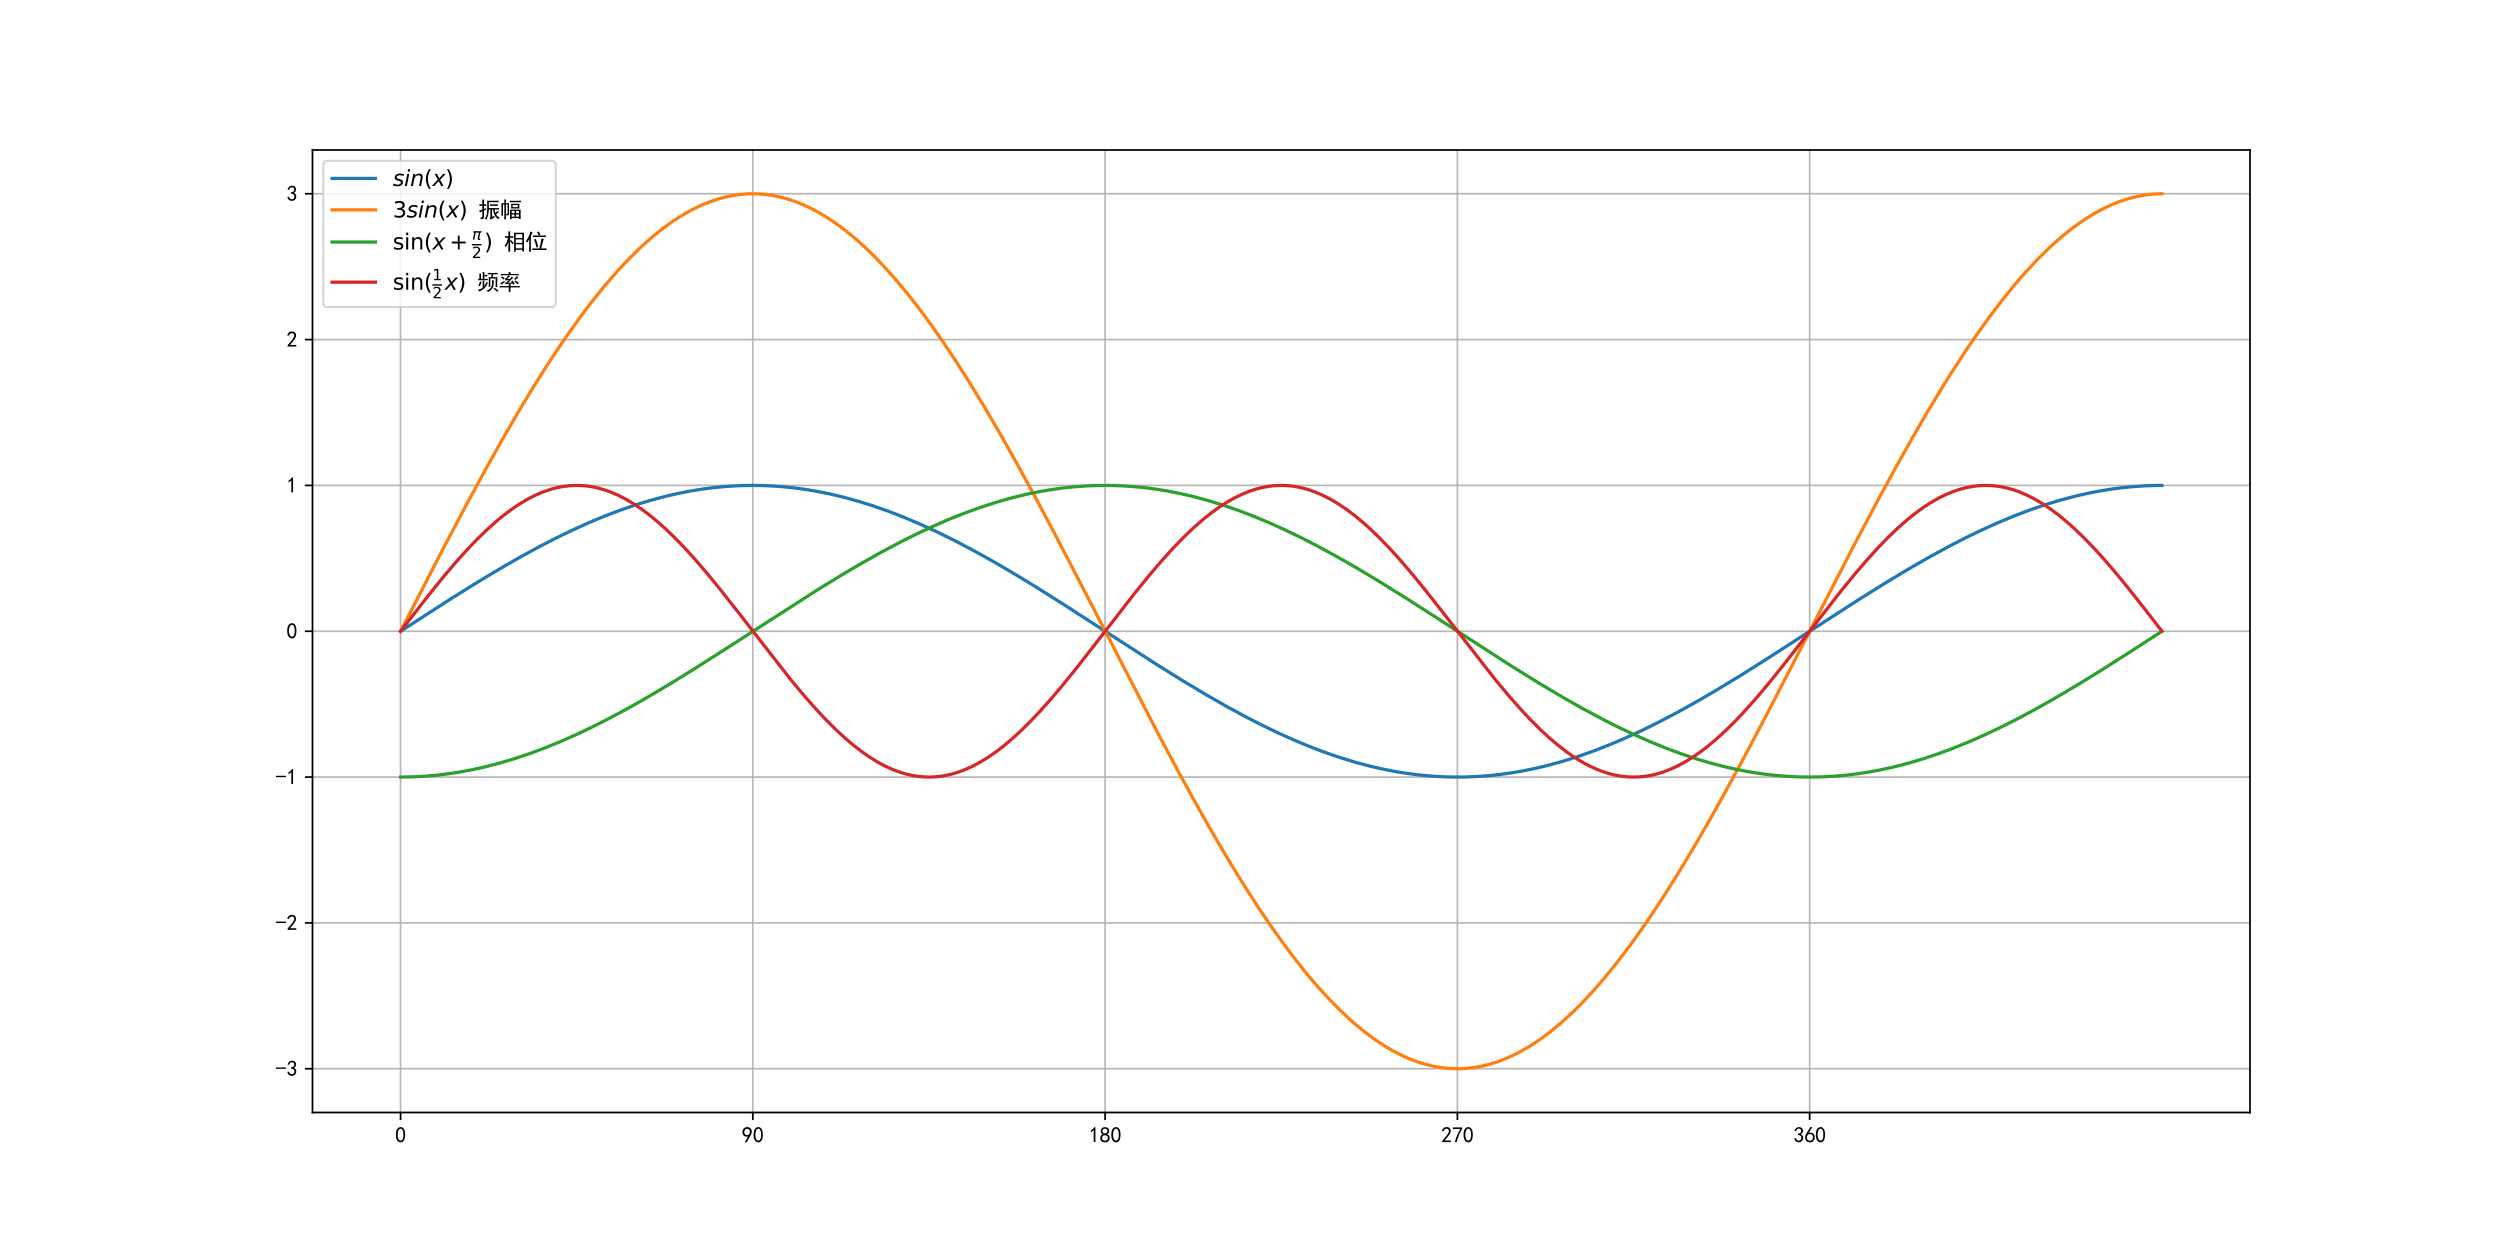 <?xml version="1.0" encoding="utf-8" standalone="no"?>
<!DOCTYPE svg PUBLIC "-//W3C//DTD SVG 1.1//EN"
  "http://www.w3.org/Graphics/SVG/1.1/DTD/svg11.dtd">
<svg xmlns:xlink="http://www.w3.org/1999/xlink" width="1152pt" height="576pt" viewBox="0 0 1152 576" xmlns="http://www.w3.org/2000/svg" version="1.1">
 <defs>
  <style type="text/css">*{stroke-linejoin: round; stroke-linecap: butt}</style>
 </defs>
 <g id="figure_1">
  <g id="patch_1">
   <path d="M 0 576 
L 1152 576 
L 1152 0 
L 0 0 
z
" style="fill: #ffffff"/>
  </g>
  <g id="axes_1">
   <g id="patch_2">
    <path d="M 144 512.64 
L 1036.8 512.64 
L 1036.8 69.12 
L 144 69.12 
z
" style="fill: #ffffff"/>
   </g>
   <g id="matplotlib.axis_1">
    <g id="xtick_1">
     <g id="line2d_1">
      <path d="M 184.582 512.64 
L 184.582 69.12 
" clip-path="url(#p124299c8b1)" style="fill: none; stroke: #b0b0b0; stroke-opacity: 0.9; stroke-width: 0.8; stroke-linecap: square"/>
     </g>
     <g id="line2d_2">
      <defs>
       <path id="m61929ad791" d="M 0 0 
L 0 3.5 
" style="stroke: #000000; stroke-width: 0.8"/>
      </defs>
      <g>
       <use xlink:href="#m61929ad791" x="184.582" y="512.64" style="stroke: #000000; stroke-width: 0.8"/>
      </g>
     </g>
     <g id="text_1">
      <!-- 0 -->
      <g transform="translate(182.082 526.515)scale(0.1 -0.1)">
       <defs>
        <path id="SimHei-30" d="M 225 2537 
Q 250 3200 412 3587 
Q 575 3975 875 4225 
Q 1175 4475 1612 4475 
Q 2050 4475 2375 4112 
Q 2700 3750 2800 3200 
Q 2900 2650 2862 1937 
Q 2825 1225 2612 775 
Q 2400 325 1975 150 
Q 1550 -25 1125 187 
Q 700 400 525 750 
Q 350 1100 275 1487 
Q 200 1875 225 2537 
z
M 750 2687 
Q 675 2000 800 1462 
Q 925 925 1212 700 
Q 1500 475 1800 612 
Q 2100 750 2237 1162 
Q 2375 1575 2375 2062 
Q 2375 2550 2337 2950 
Q 2300 3350 2112 3675 
Q 1925 4000 1612 4012 
Q 1300 4025 1062 3700 
Q 825 3375 750 2687 
z
" transform="scale(0.016)"/>
       </defs>
       <use xlink:href="#SimHei-30"/>
      </g>
     </g>
    </g>
    <g id="xtick_2">
     <g id="line2d_3">
      <path d="M 346.909 512.64 
L 346.909 69.12 
" clip-path="url(#p124299c8b1)" style="fill: none; stroke: #b0b0b0; stroke-opacity: 0.9; stroke-width: 0.8; stroke-linecap: square"/>
     </g>
     <g id="line2d_4">
      <g>
       <use xlink:href="#m61929ad791" x="346.909" y="512.64" style="stroke: #000000; stroke-width: 0.8"/>
      </g>
     </g>
     <g id="text_2">
      <!-- 90 -->
      <g transform="translate(341.909 526.515)scale(0.1 -0.1)">
       <defs>
        <path id="SimHei-39" d="M 800 75 
Q 1350 1000 1700 1750 
Q 1075 1650 662 1912 
Q 250 2175 162 2625 
Q 75 3075 175 3437 
Q 275 3800 487 4037 
Q 700 4275 1000 4375 
Q 1300 4475 1537 4475 
Q 1775 4475 2025 4375 
Q 2275 4275 2475 4075 
Q 2675 3875 2750 3662 
Q 2825 3450 2825 3112 
Q 2825 2775 2575 2250 
Q 2325 1725 1350 75 
L 800 75 
z
M 662 2875 
Q 700 2550 937 2337 
Q 1175 2125 1450 2150 
Q 1725 2175 1887 2300 
Q 2050 2425 2200 2725 
Q 2300 3100 2250 3362 
Q 2200 3625 1987 3800 
Q 1775 3975 1525 3975 
Q 1375 4000 1137 3900 
Q 900 3800 762 3500 
Q 625 3200 662 2875 
z
" transform="scale(0.016)"/>
       </defs>
       <use xlink:href="#SimHei-39"/>
       <use xlink:href="#SimHei-30" x="50"/>
      </g>
     </g>
    </g>
    <g id="xtick_3">
     <g id="line2d_5">
      <path d="M 509.236 512.64 
L 509.236 69.12 
" clip-path="url(#p124299c8b1)" style="fill: none; stroke: #b0b0b0; stroke-opacity: 0.9; stroke-width: 0.8; stroke-linecap: square"/>
     </g>
     <g id="line2d_6">
      <g>
       <use xlink:href="#m61929ad791" x="509.236" y="512.64" style="stroke: #000000; stroke-width: 0.8"/>
      </g>
     </g>
     <g id="text_3">
      <!-- 180 -->
      <g transform="translate(501.736 526.515)scale(0.1 -0.1)">
       <defs>
        <path id="SimHei-31" d="M 1400 3600 
Q 1075 3275 575 2975 
L 575 3450 
Q 1200 3875 1600 4450 
L 1900 4450 
L 1900 150 
L 1400 150 
L 1400 3600 
z
" transform="scale(0.016)"/>
        <path id="SimHei-38" d="M 175 1375 
Q 175 1675 325 1962 
Q 475 2250 825 2425 
Q 525 2600 425 2812 
Q 325 3025 312 3300 
Q 300 3575 387 3775 
Q 475 3975 650 4150 
Q 825 4325 1037 4387 
Q 1250 4450 1500 4450 
Q 1750 4450 1950 4400 
Q 2150 4350 2375 4187 
Q 2600 4025 2700 3725 
Q 2800 3425 2687 3025 
Q 2575 2625 2100 2400 
Q 2525 2275 2700 2012 
Q 2875 1750 2875 1375 
Q 2875 1000 2762 775 
Q 2650 550 2512 400 
Q 2375 250 2137 162 
Q 1900 75 1537 75 
Q 1175 75 912 162 
Q 650 250 475 425 
Q 300 600 237 837 
Q 175 1075 175 1375 
z
M 687 1400 
Q 675 1100 787 875 
Q 900 650 1200 587 
Q 1500 525 1825 600 
Q 2150 675 2275 950 
Q 2400 1225 2362 1500 
Q 2325 1775 2050 1962 
Q 1775 2150 1450 2125 
Q 1125 2100 912 1900 
Q 700 1700 687 1400 
z
M 775 3350 
Q 775 3100 950 2875 
Q 1125 2650 1500 2650 
Q 1875 2650 2062 2875 
Q 2250 3100 2237 3412 
Q 2225 3725 2012 3875 
Q 1800 4025 1437 4000 
Q 1075 3975 925 3787 
Q 775 3600 775 3350 
z
" transform="scale(0.016)"/>
       </defs>
       <use xlink:href="#SimHei-31"/>
       <use xlink:href="#SimHei-38" x="50"/>
       <use xlink:href="#SimHei-30" x="100"/>
      </g>
     </g>
    </g>
    <g id="xtick_4">
     <g id="line2d_7">
      <path d="M 671.564 512.64 
L 671.564 69.12 
" clip-path="url(#p124299c8b1)" style="fill: none; stroke: #b0b0b0; stroke-opacity: 0.9; stroke-width: 0.8; stroke-linecap: square"/>
     </g>
     <g id="line2d_8">
      <g>
       <use xlink:href="#m61929ad791" x="671.564" y="512.64" style="stroke: #000000; stroke-width: 0.8"/>
      </g>
     </g>
     <g id="text_4">
      <!-- 270 -->
      <g transform="translate(664.064 526.515)scale(0.1 -0.1)">
       <defs>
        <path id="SimHei-32" d="M 300 250 
Q 325 625 650 925 
Q 975 1225 1475 1862 
Q 1975 2500 2125 2850 
Q 2275 3200 2237 3450 
Q 2200 3700 2000 3862 
Q 1800 4025 1537 4000 
Q 1275 3975 1037 3800 
Q 800 3625 675 3275 
L 200 3350 
Q 400 3925 712 4187 
Q 1025 4450 1450 4475 
Q 1700 4500 1900 4462 
Q 2100 4425 2312 4287 
Q 2525 4150 2662 3875 
Q 2800 3600 2762 3212 
Q 2725 2825 2375 2287 
Q 2025 1750 1025 600 
L 2825 600 
L 2825 150 
L 300 150 
L 300 250 
z
" transform="scale(0.016)"/>
        <path id="SimHei-37" d="M 850 150 
Q 1300 2050 2425 3925 
L 275 3925 
L 275 4375 
L 2950 4375 
L 2950 3950 
Q 1775 2050 1400 150 
L 850 150 
z
" transform="scale(0.016)"/>
       </defs>
       <use xlink:href="#SimHei-32"/>
       <use xlink:href="#SimHei-37" x="50"/>
       <use xlink:href="#SimHei-30" x="100"/>
      </g>
     </g>
    </g>
    <g id="xtick_5">
     <g id="line2d_9">
      <path d="M 833.891 512.64 
L 833.891 69.12 
" clip-path="url(#p124299c8b1)" style="fill: none; stroke: #b0b0b0; stroke-opacity: 0.9; stroke-width: 0.8; stroke-linecap: square"/>
     </g>
     <g id="line2d_10">
      <g>
       <use xlink:href="#m61929ad791" x="833.891" y="512.64" style="stroke: #000000; stroke-width: 0.8"/>
      </g>
     </g>
     <g id="text_5">
      <!-- 360 -->
      <g transform="translate(826.391 526.515)scale(0.1 -0.1)">
       <defs>
        <path id="SimHei-33" d="M 250 1225 
L 700 1300 
Q 800 975 1025 762 
Q 1250 550 1587 562 
Q 1925 575 2125 837 
Q 2325 1100 2300 1437 
Q 2275 1775 2037 1962 
Q 1800 2150 1275 2225 
L 1275 2550 
Q 1800 2600 2037 2825 
Q 2275 3050 2250 3412 
Q 2225 3775 1925 3937 
Q 1625 4100 1287 3975 
Q 950 3850 750 3275 
L 300 3350 
Q 450 3800 712 4100 
Q 975 4400 1425 4450 
Q 1875 4500 2212 4337 
Q 2550 4175 2687 3837 
Q 2825 3500 2725 3100 
Q 2625 2700 2150 2400 
Q 2500 2250 2687 1950 
Q 2875 1650 2812 1162 
Q 2750 675 2375 375 
Q 2000 75 1525 87 
Q 1050 100 700 387 
Q 350 675 250 1225 
z
" transform="scale(0.016)"/>
        <path id="SimHei-36" d="M 250 1612 
Q 275 1975 387 2225 
Q 500 2475 725 2850 
L 1750 4450 
L 2325 4450 
L 1275 2800 
Q 1950 2975 2350 2750 
Q 2750 2525 2887 2237 
Q 3025 1950 3037 1612 
Q 3050 1275 2937 950 
Q 2825 625 2537 362 
Q 2250 100 1737 75 
Q 1225 50 862 262 
Q 500 475 362 862 
Q 225 1250 250 1612 
z
M 1025 787 
Q 1250 550 1625 525 
Q 2000 500 2250 775 
Q 2500 1050 2500 1575 
Q 2500 2100 2187 2300 
Q 1875 2500 1487 2450 
Q 1100 2400 925 2075 
Q 750 1750 775 1387 
Q 800 1025 1025 787 
z
" transform="scale(0.016)"/>
       </defs>
       <use xlink:href="#SimHei-33"/>
       <use xlink:href="#SimHei-36" x="50"/>
       <use xlink:href="#SimHei-30" x="100"/>
      </g>
     </g>
    </g>
   </g>
   <g id="matplotlib.axis_2">
    <g id="ytick_1">
     <g id="line2d_11">
      <path d="M 144 492.48 
L 1036.8 492.48 
" clip-path="url(#p124299c8b1)" style="fill: none; stroke: #b0b0b0; stroke-opacity: 0.9; stroke-width: 0.8; stroke-linecap: square"/>
     </g>
     <g id="line2d_12">
      <defs>
       <path id="m7945b37c8e" d="M 0 0 
L -3.5 0 
" style="stroke: #000000; stroke-width: 0.8"/>
      </defs>
      <g>
       <use xlink:href="#m7945b37c8e" x="144" y="492.48" style="stroke: #000000; stroke-width: 0.8"/>
      </g>
     </g>
     <g id="text_6">
      <!-- -3 -->
      <g transform="translate(127 495.918)scale(0.1 -0.1)">
       <defs>
        <path id="SimHei-2d" d="M 2975 2125 
L 125 2125 
L 125 2525 
L 2975 2525 
L 2975 2125 
z
" transform="scale(0.016)"/>
       </defs>
       <use xlink:href="#SimHei-2d"/>
       <use xlink:href="#SimHei-33" x="50"/>
      </g>
     </g>
    </g>
    <g id="ytick_2">
     <g id="line2d_13">
      <path d="M 144 425.28 
L 1036.8 425.28 
" clip-path="url(#p124299c8b1)" style="fill: none; stroke: #b0b0b0; stroke-opacity: 0.9; stroke-width: 0.8; stroke-linecap: square"/>
     </g>
     <g id="line2d_14">
      <g>
       <use xlink:href="#m7945b37c8e" x="144" y="425.28" style="stroke: #000000; stroke-width: 0.8"/>
      </g>
     </g>
     <g id="text_7">
      <!-- -2 -->
      <g transform="translate(127 428.717)scale(0.1 -0.1)">
       <use xlink:href="#SimHei-2d"/>
       <use xlink:href="#SimHei-32" x="50"/>
      </g>
     </g>
    </g>
    <g id="ytick_3">
     <g id="line2d_15">
      <path d="M 144 358.08 
L 1036.8 358.08 
" clip-path="url(#p124299c8b1)" style="fill: none; stroke: #b0b0b0; stroke-opacity: 0.9; stroke-width: 0.8; stroke-linecap: square"/>
     </g>
     <g id="line2d_16">
      <g>
       <use xlink:href="#m7945b37c8e" x="144" y="358.08" style="stroke: #000000; stroke-width: 0.8"/>
      </g>
     </g>
     <g id="text_8">
      <!-- -1 -->
      <g transform="translate(127 361.517)scale(0.1 -0.1)">
       <use xlink:href="#SimHei-2d"/>
       <use xlink:href="#SimHei-31" x="50"/>
      </g>
     </g>
    </g>
    <g id="ytick_4">
     <g id="line2d_17">
      <path d="M 144 290.88 
L 1036.8 290.88 
" clip-path="url(#p124299c8b1)" style="fill: none; stroke: #b0b0b0; stroke-opacity: 0.9; stroke-width: 0.8; stroke-linecap: square"/>
     </g>
     <g id="line2d_18">
      <g>
       <use xlink:href="#m7945b37c8e" x="144" y="290.88" style="stroke: #000000; stroke-width: 0.8"/>
      </g>
     </g>
     <g id="text_9">
      <!-- 0 -->
      <g transform="translate(132 294.317)scale(0.1 -0.1)">
       <use xlink:href="#SimHei-30"/>
      </g>
     </g>
    </g>
    <g id="ytick_5">
     <g id="line2d_19">
      <path d="M 144 223.68 
L 1036.8 223.68 
" clip-path="url(#p124299c8b1)" style="fill: none; stroke: #b0b0b0; stroke-opacity: 0.9; stroke-width: 0.8; stroke-linecap: square"/>
     </g>
     <g id="line2d_20">
      <g>
       <use xlink:href="#m7945b37c8e" x="144" y="223.68" style="stroke: #000000; stroke-width: 0.8"/>
      </g>
     </g>
     <g id="text_10">
      <!-- 1 -->
      <g transform="translate(132 227.118)scale(0.1 -0.1)">
       <use xlink:href="#SimHei-31"/>
      </g>
     </g>
    </g>
    <g id="ytick_6">
     <g id="line2d_21">
      <path d="M 144 156.48 
L 1036.8 156.48 
" clip-path="url(#p124299c8b1)" style="fill: none; stroke: #b0b0b0; stroke-opacity: 0.9; stroke-width: 0.8; stroke-linecap: square"/>
     </g>
     <g id="line2d_22">
      <g>
       <use xlink:href="#m7945b37c8e" x="144" y="156.48" style="stroke: #000000; stroke-width: 0.8"/>
      </g>
     </g>
     <g id="text_11">
      <!-- 2 -->
      <g transform="translate(132 159.917)scale(0.1 -0.1)">
       <use xlink:href="#SimHei-32"/>
      </g>
     </g>
    </g>
    <g id="ytick_7">
     <g id="line2d_23">
      <path d="M 144 89.28 
L 1036.8 89.28 
" clip-path="url(#p124299c8b1)" style="fill: none; stroke: #b0b0b0; stroke-opacity: 0.9; stroke-width: 0.8; stroke-linecap: square"/>
     </g>
     <g id="line2d_24">
      <g>
       <use xlink:href="#m7945b37c8e" x="144" y="89.28" style="stroke: #000000; stroke-width: 0.8"/>
      </g>
     </g>
     <g id="text_12">
      <!-- 3 -->
      <g transform="translate(132 92.718)scale(0.1 -0.1)">
       <use xlink:href="#SimHei-33"/>
      </g>
     </g>
    </g>
   </g>
   <g id="line2d_25">
    <path d="M 184.582 290.88 
L 208.029 275.763 
L 220.655 267.896 
L 231.476 261.421 
L 240.495 256.269 
L 249.513 251.381 
L 256.727 247.685 
L 263.942 244.199 
L 271.156 240.941 
L 278.371 237.926 
L 285.585 235.169 
L 292.8 232.683 
L 300.015 230.481 
L 307.229 228.573 
L 312.64 227.341 
L 318.051 226.283 
L 323.462 225.402 
L 328.873 224.701 
L 334.284 224.181 
L 339.695 223.844 
L 345.105 223.69 
L 350.516 223.721 
L 355.927 223.936 
L 361.338 224.334 
L 366.749 224.915 
L 372.16 225.676 
L 377.571 226.616 
L 382.982 227.733 
L 388.393 229.022 
L 395.607 231.004 
L 402.822 233.278 
L 410.036 235.833 
L 417.251 238.656 
L 424.465 241.733 
L 431.68 245.05 
L 438.895 248.59 
L 447.913 253.302 
L 456.931 258.301 
L 465.949 263.547 
L 476.771 270.114 
L 489.396 278.058 
L 507.433 289.707 
L 532.684 305.997 
L 545.309 313.864 
L 556.131 320.339 
L 565.149 325.491 
L 574.167 330.379 
L 581.382 334.075 
L 588.596 337.561 
L 595.811 340.819 
L 603.025 343.834 
L 610.24 346.591 
L 617.455 349.077 
L 624.669 351.279 
L 631.884 353.187 
L 637.295 354.419 
L 642.705 355.477 
L 648.116 356.358 
L 653.527 357.059 
L 658.938 357.579 
L 664.349 357.916 
L 669.76 358.07 
L 675.171 358.039 
L 680.582 357.824 
L 685.993 357.426 
L 691.404 356.845 
L 696.815 356.084 
L 702.225 355.144 
L 707.636 354.027 
L 713.047 352.738 
L 720.262 350.756 
L 727.476 348.482 
L 734.691 345.927 
L 741.905 343.104 
L 749.12 340.027 
L 756.335 336.71 
L 763.549 333.17 
L 772.567 328.458 
L 781.585 323.459 
L 790.604 318.213 
L 801.425 311.646 
L 814.051 303.702 
L 832.087 292.053 
L 857.338 275.763 
L 869.964 267.896 
L 880.785 261.421 
L 889.804 256.269 
L 898.822 251.381 
L 906.036 247.685 
L 913.251 244.199 
L 920.465 240.941 
L 927.68 237.926 
L 934.895 235.169 
L 942.109 232.683 
L 949.324 230.481 
L 956.538 228.573 
L 961.949 227.341 
L 967.36 226.283 
L 972.771 225.402 
L 978.182 224.701 
L 983.593 224.181 
L 989.004 223.844 
L 994.415 223.69 
L 996.218 223.68 
L 996.218 223.68 
" clip-path="url(#p124299c8b1)" style="fill: none; stroke: #1f77b4; stroke-width: 1.5; stroke-linecap: square"/>
   </g>
   <g id="line2d_26">
    <path d="M 184.582 290.88 
L 204.422 252.413 
L 215.244 231.938 
L 224.262 215.359 
L 231.476 202.504 
L 238.691 190.08 
L 245.905 178.147 
L 251.316 169.554 
L 256.727 161.294 
L 262.138 153.389 
L 267.549 145.861 
L 272.96 138.731 
L 278.371 132.017 
L 283.782 125.739 
L 289.193 119.914 
L 294.604 114.557 
L 298.211 111.253 
L 301.818 108.168 
L 305.425 105.306 
L 309.033 102.67 
L 312.64 100.263 
L 316.247 98.089 
L 319.855 96.149 
L 323.462 94.447 
L 327.069 92.984 
L 330.676 91.762 
L 334.284 90.783 
L 337.891 90.047 
L 341.498 89.556 
L 345.105 89.311 
L 348.713 89.311 
L 352.32 89.556 
L 355.927 90.047 
L 359.535 90.783 
L 363.142 91.762 
L 366.749 92.984 
L 370.356 94.447 
L 373.964 96.149 
L 377.571 98.089 
L 381.178 100.263 
L 384.785 102.67 
L 388.393 105.306 
L 392 108.168 
L 395.607 111.253 
L 399.215 114.557 
L 402.822 118.075 
L 408.233 123.746 
L 413.644 129.875 
L 419.055 136.445 
L 424.465 143.439 
L 429.876 150.837 
L 435.287 158.619 
L 440.698 166.763 
L 446.109 175.247 
L 453.324 187.048 
L 460.538 199.356 
L 467.753 212.109 
L 476.771 228.582 
L 485.789 245.53 
L 498.415 269.807 
L 534.487 339.651 
L 543.505 356.515 
L 552.524 372.878 
L 559.738 385.525 
L 566.953 397.712 
L 574.167 409.378 
L 579.578 417.751 
L 584.989 425.777 
L 590.4 433.433 
L 595.811 440.698 
L 601.222 447.553 
L 606.633 453.978 
L 612.044 459.956 
L 617.455 465.471 
L 621.062 468.882 
L 624.669 472.077 
L 628.276 475.051 
L 631.884 477.8 
L 635.491 480.322 
L 639.098 482.613 
L 642.705 484.67 
L 646.313 486.492 
L 649.92 488.075 
L 653.527 489.417 
L 657.135 490.518 
L 660.742 491.376 
L 664.349 491.989 
L 667.956 492.357 
L 671.564 492.48 
L 675.171 492.357 
L 678.778 491.989 
L 682.385 491.376 
L 685.993 490.518 
L 689.6 489.417 
L 693.207 488.075 
L 696.815 486.492 
L 700.422 484.67 
L 704.029 482.613 
L 707.636 480.322 
L 711.244 477.8 
L 714.851 475.051 
L 718.458 472.077 
L 722.065 468.882 
L 725.673 465.471 
L 729.28 461.846 
L 734.691 456.021 
L 740.102 449.743 
L 745.513 443.029 
L 750.924 435.899 
L 756.335 428.371 
L 761.745 420.466 
L 767.156 412.206 
L 772.567 403.613 
L 779.782 391.68 
L 786.996 379.256 
L 794.211 366.401 
L 803.229 349.822 
L 814.051 329.347 
L 828.48 301.431 
L 853.731 252.413 
L 864.553 231.938 
L 873.571 215.359 
L 880.785 202.504 
L 888 190.08 
L 895.215 178.147 
L 900.625 169.554 
L 906.036 161.294 
L 911.447 153.389 
L 916.858 145.861 
L 922.269 138.731 
L 927.68 132.017 
L 933.091 125.739 
L 938.502 119.914 
L 943.913 114.557 
L 947.52 111.253 
L 951.127 108.168 
L 954.735 105.306 
L 958.342 102.67 
L 961.949 100.263 
L 965.556 98.089 
L 969.164 96.149 
L 972.771 94.447 
L 976.378 92.984 
L 979.985 91.762 
L 983.593 90.783 
L 987.2 90.047 
L 990.807 89.556 
L 994.415 89.311 
L 996.218 89.28 
L 996.218 89.28 
" clip-path="url(#p124299c8b1)" style="fill: none; stroke: #ff7f0e; stroke-width: 1.5; stroke-linecap: square"/>
   </g>
   <g id="line2d_27">
    <path d="M 184.582 358.08 
L 189.993 357.988 
L 195.404 357.712 
L 200.815 357.253 
L 206.225 356.612 
L 211.636 355.79 
L 217.047 354.791 
L 222.458 353.617 
L 229.673 351.784 
L 236.887 349.654 
L 244.102 347.239 
L 251.316 344.548 
L 258.531 341.596 
L 265.745 338.398 
L 272.96 334.967 
L 280.175 331.322 
L 289.193 326.491 
L 298.211 321.388 
L 309.033 314.962 
L 319.855 308.273 
L 334.284 299.07 
L 377.571 271.233 
L 388.393 264.623 
L 397.411 259.332 
L 406.429 254.28 
L 415.447 249.508 
L 422.662 245.914 
L 429.876 242.54 
L 437.091 239.402 
L 444.305 236.514 
L 451.52 233.891 
L 458.735 231.546 
L 465.949 229.49 
L 473.164 227.733 
L 478.575 226.616 
L 483.985 225.676 
L 489.396 224.915 
L 494.807 224.334 
L 500.218 223.936 
L 505.629 223.721 
L 511.04 223.69 
L 516.451 223.844 
L 521.862 224.181 
L 527.273 224.701 
L 532.684 225.402 
L 538.095 226.283 
L 543.505 227.341 
L 548.916 228.573 
L 556.131 230.481 
L 563.345 232.683 
L 570.56 235.169 
L 577.775 237.926 
L 584.989 240.941 
L 592.204 244.199 
L 599.418 247.685 
L 606.633 251.381 
L 615.651 256.269 
L 624.669 261.421 
L 635.491 267.896 
L 648.116 275.763 
L 664.349 286.192 
L 696.815 307.137 
L 709.44 314.962 
L 720.262 321.388 
L 729.28 326.491 
L 738.298 331.322 
L 745.513 334.967 
L 752.727 338.398 
L 759.942 341.596 
L 767.156 344.548 
L 774.371 347.239 
L 781.585 349.654 
L 788.8 351.784 
L 796.015 353.617 
L 801.425 354.791 
L 806.836 355.79 
L 812.247 356.612 
L 817.658 357.253 
L 823.069 357.712 
L 828.48 357.988 
L 833.891 358.08 
L 839.302 357.988 
L 844.713 357.712 
L 850.124 357.253 
L 855.535 356.612 
L 860.945 355.79 
L 866.356 354.791 
L 871.767 353.617 
L 878.982 351.784 
L 886.196 349.654 
L 893.411 347.239 
L 900.625 344.548 
L 907.84 341.596 
L 915.055 338.398 
L 922.269 334.967 
L 929.484 331.322 
L 938.502 326.491 
L 947.52 321.388 
L 958.342 314.962 
L 969.164 308.273 
L 983.593 299.07 
L 996.218 290.88 
L 996.218 290.88 
" clip-path="url(#p124299c8b1)" style="fill: none; stroke: #2ca02c; stroke-width: 1.5; stroke-linecap: square"/>
   </g>
   <g id="line2d_28">
    <path d="M 184.582 290.88 
L 197.207 274.623 
L 204.422 265.706 
L 209.833 259.332 
L 215.244 253.302 
L 219.753 248.59 
L 224.262 244.199 
L 228.771 240.164 
L 232.378 237.212 
L 235.985 234.521 
L 239.593 232.106 
L 243.2 229.976 
L 246.807 228.143 
L 250.415 226.616 
L 254.022 225.402 
L 256.727 224.701 
L 259.433 224.181 
L 262.138 223.844 
L 264.844 223.69 
L 267.549 223.721 
L 270.255 223.936 
L 272.96 224.334 
L 275.665 224.915 
L 278.371 225.676 
L 281.076 226.616 
L 284.684 228.143 
L 288.291 229.976 
L 291.898 232.106 
L 295.505 234.521 
L 299.113 237.212 
L 302.72 240.164 
L 306.327 243.362 
L 310.836 247.685 
L 315.345 252.336 
L 319.855 257.28 
L 325.265 263.547 
L 331.578 271.233 
L 339.695 281.528 
L 364.044 312.758 
L 370.356 320.339 
L 375.767 326.491 
L 380.276 331.322 
L 384.785 335.846 
L 389.295 340.027 
L 392.902 343.104 
L 396.509 345.927 
L 400.116 348.482 
L 403.724 350.756 
L 407.331 352.738 
L 410.938 354.419 
L 414.545 355.79 
L 417.251 356.612 
L 419.956 357.253 
L 422.662 357.712 
L 425.367 357.988 
L 428.073 358.08 
L 430.778 357.988 
L 433.484 357.712 
L 436.189 357.253 
L 438.895 356.612 
L 441.6 355.79 
L 444.305 354.791 
L 447.913 353.187 
L 451.52 351.279 
L 455.127 349.077 
L 458.735 346.591 
L 462.342 343.834 
L 465.949 340.819 
L 470.458 336.71 
L 474.967 332.252 
L 479.476 327.48 
L 484.887 321.388 
L 490.298 314.962 
L 496.611 307.137 
L 505.629 295.568 
L 522.764 273.487 
L 529.978 264.623 
L 535.389 258.301 
L 540.8 252.336 
L 545.309 247.685 
L 549.818 243.362 
L 554.327 239.402 
L 557.935 236.514 
L 561.542 233.891 
L 565.149 231.546 
L 568.756 229.49 
L 572.364 227.733 
L 575.971 226.283 
L 578.676 225.402 
L 581.382 224.701 
L 584.087 224.181 
L 586.793 223.844 
L 589.498 223.69 
L 592.204 223.721 
L 594.909 223.936 
L 597.615 224.334 
L 600.32 224.915 
L 603.025 225.676 
L 605.731 226.616 
L 609.338 228.143 
L 612.945 229.976 
L 616.553 232.106 
L 620.16 234.521 
L 623.767 237.212 
L 627.375 240.164 
L 630.982 243.362 
L 635.491 247.685 
L 640 252.336 
L 644.509 257.28 
L 649.92 263.547 
L 656.233 271.233 
L 664.349 281.528 
L 688.698 312.758 
L 695.011 320.339 
L 700.422 326.491 
L 704.931 331.322 
L 709.44 335.846 
L 713.949 340.027 
L 717.556 343.104 
L 721.164 345.927 
L 724.771 348.482 
L 728.378 350.756 
L 731.985 352.738 
L 735.593 354.419 
L 739.2 355.79 
L 741.905 356.612 
L 744.611 357.253 
L 747.316 357.712 
L 750.022 357.988 
L 752.727 358.08 
L 755.433 357.988 
L 758.138 357.712 
L 760.844 357.253 
L 763.549 356.612 
L 766.255 355.79 
L 768.96 354.791 
L 772.567 353.187 
L 776.175 351.279 
L 779.782 349.077 
L 783.389 346.591 
L 786.996 343.834 
L 790.604 340.819 
L 795.113 336.71 
L 799.622 332.252 
L 804.131 327.48 
L 809.542 321.388 
L 814.953 314.962 
L 821.265 307.137 
L 830.284 295.568 
L 847.418 273.487 
L 854.633 264.623 
L 860.044 258.301 
L 865.455 252.336 
L 869.964 247.685 
L 874.473 243.362 
L 878.982 239.402 
L 882.589 236.514 
L 886.196 233.891 
L 889.804 231.546 
L 893.411 229.49 
L 897.018 227.733 
L 900.625 226.283 
L 903.331 225.402 
L 906.036 224.701 
L 908.742 224.181 
L 911.447 223.844 
L 914.153 223.69 
L 916.858 223.721 
L 919.564 223.936 
L 922.269 224.334 
L 924.975 224.915 
L 927.68 225.676 
L 930.385 226.616 
L 933.993 228.143 
L 937.6 229.976 
L 941.207 232.106 
L 944.815 234.521 
L 948.422 237.212 
L 952.029 240.164 
L 955.636 243.362 
L 960.145 247.685 
L 964.655 252.336 
L 969.164 257.28 
L 974.575 263.547 
L 980.887 271.233 
L 989.004 281.528 
L 996.218 290.88 
L 996.218 290.88 
" clip-path="url(#p124299c8b1)" style="fill: none; stroke: #d62728; stroke-width: 1.5; stroke-linecap: square"/>
   </g>
   <g id="patch_3">
    <path d="M 144 512.64 
L 144 69.12 
" style="fill: none; stroke: #000000; stroke-width: 0.8; stroke-linejoin: miter; stroke-linecap: square"/>
   </g>
   <g id="patch_4">
    <path d="M 1036.8 512.64 
L 1036.8 69.12 
" style="fill: none; stroke: #000000; stroke-width: 0.8; stroke-linejoin: miter; stroke-linecap: square"/>
   </g>
   <g id="patch_5">
    <path d="M 144 512.64 
L 1036.8 512.64 
" style="fill: none; stroke: #000000; stroke-width: 0.8; stroke-linejoin: miter; stroke-linecap: square"/>
   </g>
   <g id="patch_6">
    <path d="M 144 69.12 
L 1036.8 69.12 
" style="fill: none; stroke: #000000; stroke-width: 0.8; stroke-linejoin: miter; stroke-linecap: square"/>
   </g>
   <g id="legend_1">
    <g id="patch_7">
     <path d="M 151 141.52 
L 254.1 141.52 
Q 256.1 141.52 256.1 139.52 
L 256.1 76.12 
Q 256.1 74.12 254.1 74.12 
L 151 74.12 
Q 149 74.12 149 76.12 
L 149 139.52 
Q 149 141.52 151 141.52 
z
" style="fill: #ffffff; opacity: 0.8; stroke: #cccccc; stroke-linejoin: miter"/>
    </g>
    <g id="line2d_29">
     <path d="M 153 82.22 
L 163 82.22 
L 173 82.22 
" style="fill: none; stroke: #1f77b4; stroke-width: 1.5; stroke-linecap: square"/>
    </g>
    <g id="text_13">
     <!-- $sin(x)$ -->
     <g transform="translate(181 85.72)scale(0.1 -0.1)">
      <defs>
       <path id="DejaVuSans-Oblique-73" d="M 3200 3397 
L 3091 2853 
Q 2863 2978 2609 3040 
Q 2356 3103 2088 3103 
Q 1634 3103 1373 2948 
Q 1113 2794 1113 2528 
Q 1113 2219 1719 2053 
Q 1766 2041 1788 2034 
L 1972 1978 
Q 2547 1819 2739 1644 
Q 2931 1469 2931 1166 
Q 2931 609 2489 259 
Q 2047 -91 1331 -91 
Q 1053 -91 747 -37 
Q 441 16 72 128 
L 184 722 
Q 500 559 806 475 
Q 1113 391 1394 391 
Q 1816 391 2080 572 
Q 2344 753 2344 1031 
Q 2344 1331 1650 1516 
L 1591 1531 
L 1394 1581 
Q 956 1697 753 1886 
Q 550 2075 550 2369 
Q 550 2928 970 3256 
Q 1391 3584 2113 3584 
Q 2397 3584 2667 3537 
Q 2938 3491 3200 3397 
z
" transform="scale(0.016)"/>
       <path id="DejaVuSans-Oblique-69" d="M 1172 4863 
L 1747 4863 
L 1606 4134 
L 1031 4134 
L 1172 4863 
z
M 909 3500 
L 1484 3500 
L 800 0 
L 225 0 
L 909 3500 
z
" transform="scale(0.016)"/>
       <path id="DejaVuSans-Oblique-6e" d="M 3566 2113 
L 3156 0 
L 2578 0 
L 2988 2091 
Q 3016 2238 3031 2350 
Q 3047 2463 3047 2528 
Q 3047 2791 2881 2937 
Q 2716 3084 2419 3084 
Q 1956 3084 1622 2776 
Q 1288 2469 1184 1941 
L 800 0 
L 225 0 
L 903 3500 
L 1478 3500 
L 1363 2950 
Q 1603 3253 1940 3418 
Q 2278 3584 2650 3584 
Q 3113 3584 3367 3334 
Q 3622 3084 3622 2631 
Q 3622 2519 3608 2391 
Q 3594 2263 3566 2113 
z
" transform="scale(0.016)"/>
       <path id="DejaVuSans-28" d="M 1984 4856 
Q 1566 4138 1362 3434 
Q 1159 2731 1159 2009 
Q 1159 1288 1364 580 
Q 1569 -128 1984 -844 
L 1484 -844 
Q 1016 -109 783 600 
Q 550 1309 550 2009 
Q 550 2706 781 3412 
Q 1013 4119 1484 4856 
L 1984 4856 
z
" transform="scale(0.016)"/>
       <path id="DejaVuSans-Oblique-78" d="M 3841 3500 
L 2234 1784 
L 3219 0 
L 2559 0 
L 1819 1388 
L 531 0 
L -166 0 
L 1556 1844 
L 641 3500 
L 1300 3500 
L 1972 2234 
L 3144 3500 
L 3841 3500 
z
" transform="scale(0.016)"/>
       <path id="DejaVuSans-29" d="M 513 4856 
L 1013 4856 
Q 1481 4119 1714 3412 
Q 1947 2706 1947 2009 
Q 1947 1309 1714 600 
Q 1481 -109 1013 -844 
L 513 -844 
Q 928 -128 1133 580 
Q 1338 1288 1338 2009 
Q 1338 2731 1133 3434 
Q 928 4138 513 4856 
z
" transform="scale(0.016)"/>
      </defs>
      <use xlink:href="#DejaVuSans-Oblique-73" transform="translate(0 0.016)"/>
      <use xlink:href="#DejaVuSans-Oblique-69" transform="translate(52.1 0.016)"/>
      <use xlink:href="#DejaVuSans-Oblique-6e" transform="translate(79.883 0.016)"/>
      <use xlink:href="#DejaVuSans-28" transform="translate(143.262 0.016)"/>
      <use xlink:href="#DejaVuSans-Oblique-78" transform="translate(182.275 0.016)"/>
      <use xlink:href="#DejaVuSans-29" transform="translate(241.455 0.016)"/>
     </g>
    </g>
    <g id="line2d_30">
     <path d="M 153 96.72 
L 163 96.72 
L 173 96.72 
" style="fill: none; stroke: #ff7f0e; stroke-width: 1.5; stroke-linecap: square"/>
    </g>
    <g id="text_14">
     <!-- $3sin(x)$ 振幅 -->
     <g transform="translate(181 100.22)scale(0.1 -0.1)">
      <defs>
       <path id="DejaVuSans-33" d="M 2597 2516 
Q 3050 2419 3304 2112 
Q 3559 1806 3559 1356 
Q 3559 666 3084 287 
Q 2609 -91 1734 -91 
Q 1441 -91 1130 -33 
Q 819 25 488 141 
L 488 750 
Q 750 597 1062 519 
Q 1375 441 1716 441 
Q 2309 441 2620 675 
Q 2931 909 2931 1356 
Q 2931 1769 2642 2001 
Q 2353 2234 1838 2234 
L 1294 2234 
L 1294 2753 
L 1863 2753 
Q 2328 2753 2575 2939 
Q 2822 3125 2822 3475 
Q 2822 3834 2567 4026 
Q 2313 4219 1838 4219 
Q 1578 4219 1281 4162 
Q 984 4106 628 3988 
L 628 4550 
Q 988 4650 1302 4700 
Q 1616 4750 1894 4750 
Q 2613 4750 3031 4423 
Q 3450 4097 3450 3541 
Q 3450 3153 3228 2886 
Q 3006 2619 2597 2516 
z
" transform="scale(0.016)"/>
       <path id="SimHei-20" transform="scale(0.016)"/>
       <path id="SimHei-632f" d="M 3275 -200 
Q 3400 -100 3437 37 
Q 3475 175 3475 500 
L 3475 2300 
L 3025 2300 
Q 3000 1800 2950 1375 
Q 2900 950 2800 600 
Q 2700 250 2575 -37 
Q 2450 -325 2325 -625 
Q 2175 -475 1825 -350 
Q 2150 -25 2300 412 
Q 2450 850 2500 1350 
Q 2550 1850 2562 2437 
Q 2575 3025 2575 3625 
Q 2575 4250 2525 4825 
L 5150 4825 
Q 5475 4825 5825 4850 
L 5825 4375 
Q 5400 4400 5225 4400 
L 3025 4400 
L 3025 2700 
L 5375 2700 
Q 5600 2700 5975 2725 
L 5975 2275 
Q 5850 2300 5475 2300 
L 4675 2300 
Q 4775 1600 4925 1275 
Q 5125 1450 5262 1587 
Q 5400 1725 5550 1975 
Q 5650 1775 5900 1575 
Q 5750 1500 5575 1337 
Q 5400 1175 5125 875 
Q 5225 650 5500 362 
Q 5775 75 6175 -75 
Q 5875 -250 5775 -525 
Q 5300 -175 5075 100 
Q 4850 375 4687 687 
Q 4525 1000 4412 1387 
Q 4300 1775 4250 2300 
L 3950 2300 
L 3950 150 
Q 4250 300 4575 475 
Q 4625 325 4750 50 
Q 4575 -25 4237 -212 
Q 3900 -400 3600 -650 
Q 3500 -450 3275 -200 
z
M 250 2000 
Q 550 2075 725 2125 
L 1150 2275 
L 1150 3350 
Q 675 3350 325 3325 
L 325 3800 
Q 650 3775 1150 3775 
L 1150 4500 
Q 1150 4850 1125 5150 
L 1675 5150 
Q 1650 4875 1650 4500 
L 1650 3775 
Q 1875 3775 2300 3800 
L 2300 3325 
Q 1900 3350 1650 3350 
L 1650 2425 
Q 2000 2550 2250 2675 
Q 2250 2475 2275 2250 
Q 2100 2200 1650 2000 
L 1650 100 
Q 1600 -250 1450 -362 
Q 1300 -475 725 -525 
Q 700 -325 600 25 
Q 850 0 1000 0 
Q 1150 0 1150 300 
L 1150 1800 
Q 975 1725 850 1662 
Q 725 1600 475 1450 
Q 425 1675 250 2000 
z
M 4950 3775 
Q 5275 3775 5600 3800 
L 5600 3325 
Q 5275 3350 5000 3350 
L 4000 3350 
Q 3725 3350 3375 3325 
L 3375 3800 
Q 3700 3775 4000 3775 
L 4950 3775 
z
" transform="scale(0.016)"/>
       <path id="SimHei-5e45" d="M 5950 2250 
Q 5925 1875 5925 900 
Q 5925 -50 5950 -425 
L 5450 -425 
L 5450 -175 
L 3350 -175 
L 3350 -475 
L 2875 -475 
Q 2900 200 2900 1025 
Q 2900 1875 2875 2250 
L 5950 2250 
z
M 2575 1125 
Q 2575 800 2437 700 
Q 2300 600 1950 525 
Q 1900 800 1750 1000 
Q 1975 1000 2075 1037 
Q 2175 1075 2175 1300 
L 2175 3725 
L 1700 3725 
L 1700 475 
Q 1700 0 1725 -550 
L 1225 -550 
Q 1250 -25 1250 475 
L 1250 3725 
L 850 3725 
L 850 500 
L 400 500 
Q 425 1000 425 2300 
Q 425 3600 400 4100 
L 1250 4100 
L 1250 4500 
Q 1250 4825 1225 5175 
L 1725 5175 
Q 1700 4825 1700 4500 
L 1700 4100 
L 2600 4100 
Q 2575 3900 2575 3225 
L 2575 1125 
z
M 5575 3925 
Q 5550 3625 5550 3300 
Q 5550 2975 5575 2600 
L 3200 2600 
Q 3225 2975 3225 3300 
Q 3225 3625 3200 3925 
L 5575 3925 
z
M 5250 4800 
Q 5650 4800 6025 4825 
L 6025 4375 
Q 5650 4400 5250 4400 
L 3550 4400 
Q 3075 4400 2800 4375 
L 2800 4825 
Q 3075 4800 3550 4800 
L 5250 4800 
z
M 5150 2975 
L 5150 3575 
L 3625 3575 
L 3625 2975 
L 5150 2975 
z
M 5450 1225 
L 5450 1875 
L 4625 1875 
L 4625 1225 
L 5450 1225 
z
M 4175 200 
L 4175 850 
L 3350 850 
L 3350 200 
L 4175 200 
z
M 5450 200 
L 5450 850 
L 4625 850 
L 4625 200 
L 5450 200 
z
M 4175 1225 
L 4175 1875 
L 3350 1875 
L 3350 1225 
L 4175 1225 
z
" transform="scale(0.016)"/>
      </defs>
      <use xlink:href="#DejaVuSans-33" transform="translate(0 0.141)"/>
      <use xlink:href="#DejaVuSans-Oblique-73" transform="translate(63.623 0.141)"/>
      <use xlink:href="#DejaVuSans-Oblique-69" transform="translate(115.723 0.141)"/>
      <use xlink:href="#DejaVuSans-Oblique-6e" transform="translate(143.506 0.141)"/>
      <use xlink:href="#DejaVuSans-28" transform="translate(206.885 0.141)"/>
      <use xlink:href="#DejaVuSans-Oblique-78" transform="translate(245.898 0.141)"/>
      <use xlink:href="#DejaVuSans-29" transform="translate(305.078 0.141)"/>
      <use xlink:href="#SimHei-20" transform="translate(344.092 0.141)"/>
      <use xlink:href="#SimHei-632f" transform="translate(394.092 0.141)"/>
      <use xlink:href="#SimHei-5e45" transform="translate(494.092 0.141)"/>
     </g>
    </g>
    <g id="line2d_31">
     <path d="M 153 111.52 
L 163 111.52 
L 173 111.52 
" style="fill: none; stroke: #2ca02c; stroke-width: 1.5; stroke-linecap: square"/>
    </g>
    <g id="text_15">
     <!-- $\sin(x+\frac{\pi}{2})$ 相位 -->
     <g transform="translate(181 115.02)scale(0.1 -0.1)">
      <defs>
       <path id="DejaVuSans-73" d="M 2834 3397 
L 2834 2853 
Q 2591 2978 2328 3040 
Q 2066 3103 1784 3103 
Q 1356 3103 1142 2972 
Q 928 2841 928 2578 
Q 928 2378 1081 2264 
Q 1234 2150 1697 2047 
L 1894 2003 
Q 2506 1872 2764 1633 
Q 3022 1394 3022 966 
Q 3022 478 2636 193 
Q 2250 -91 1575 -91 
Q 1294 -91 989 -36 
Q 684 19 347 128 
L 347 722 
Q 666 556 975 473 
Q 1284 391 1588 391 
Q 1994 391 2212 530 
Q 2431 669 2431 922 
Q 2431 1156 2273 1281 
Q 2116 1406 1581 1522 
L 1381 1569 
Q 847 1681 609 1914 
Q 372 2147 372 2553 
Q 372 3047 722 3315 
Q 1072 3584 1716 3584 
Q 2034 3584 2315 3537 
Q 2597 3491 2834 3397 
z
" transform="scale(0.016)"/>
       <path id="DejaVuSans-69" d="M 603 3500 
L 1178 3500 
L 1178 0 
L 603 0 
L 603 3500 
z
M 603 4863 
L 1178 4863 
L 1178 4134 
L 603 4134 
L 603 4863 
z
" transform="scale(0.016)"/>
       <path id="DejaVuSans-6e" d="M 3513 2113 
L 3513 0 
L 2938 0 
L 2938 2094 
Q 2938 2591 2744 2837 
Q 2550 3084 2163 3084 
Q 1697 3084 1428 2787 
Q 1159 2491 1159 1978 
L 1159 0 
L 581 0 
L 581 3500 
L 1159 3500 
L 1159 2956 
Q 1366 3272 1645 3428 
Q 1925 3584 2291 3584 
Q 2894 3584 3203 3211 
Q 3513 2838 3513 2113 
z
" transform="scale(0.016)"/>
       <path id="DejaVuSans-2b" d="M 2944 4013 
L 2944 2272 
L 4684 2272 
L 4684 1741 
L 2944 1741 
L 2944 0 
L 2419 0 
L 2419 1741 
L 678 1741 
L 678 2272 
L 2419 2272 
L 2419 4013 
L 2944 4013 
z
" transform="scale(0.016)"/>
       <path id="DejaVuSans-Oblique-3c0" d="M 584 3500 
L 3938 3500 
L 3825 2925 
L 3384 2925 
L 2966 775 
Q 2922 550 2981 450 
Q 3038 353 3209 353 
Q 3256 353 3325 363 
Q 3397 369 3419 372 
L 3338 -44 
Q 3222 -84 3103 -103 
Q 2981 -122 2866 -122 
Q 2491 -122 2388 81 
Q 2284 288 2391 838 
L 2797 2925 
L 1506 2925 
L 938 0 
L 350 0 
L 919 2925 
L 472 2925 
L 584 3500 
z
" transform="scale(0.016)"/>
       <path id="DejaVuSans-32" d="M 1228 531 
L 3431 531 
L 3431 0 
L 469 0 
L 469 531 
Q 828 903 1448 1529 
Q 2069 2156 2228 2338 
Q 2531 2678 2651 2914 
Q 2772 3150 2772 3378 
Q 2772 3750 2511 3984 
Q 2250 4219 1831 4219 
Q 1534 4219 1204 4116 
Q 875 4013 500 3803 
L 500 4441 
Q 881 4594 1212 4672 
Q 1544 4750 1819 4750 
Q 2544 4750 2975 4387 
Q 3406 4025 3406 3419 
Q 3406 3131 3298 2873 
Q 3191 2616 2906 2266 
Q 2828 2175 2409 1742 
Q 1991 1309 1228 531 
z
" transform="scale(0.016)"/>
       <path id="SimHei-76f8" d="M 5900 4825 
Q 5875 4225 5875 3575 
L 5875 750 
Q 5875 75 5900 -575 
L 5400 -575 
L 5400 -100 
L 3525 -100 
L 3525 -625 
L 3025 -625 
Q 3050 125 3050 675 
L 3050 3600 
Q 3050 4250 3025 4825 
L 5900 4825 
z
M 1400 3825 
Q 1400 4850 1375 5200 
L 1925 5200 
Q 1900 4825 1900 3825 
Q 2500 3825 2825 3850 
L 2825 3375 
Q 2525 3400 1900 3400 
L 1900 2450 
Q 2025 2575 2175 2750 
Q 2625 2275 2950 1825 
Q 2800 1725 2575 1500 
Q 2300 1975 1900 2375 
L 1900 475 
Q 1900 50 1925 -625 
L 1375 -625 
Q 1400 50 1400 450 
L 1400 2150 
Q 1075 1225 650 675 
Q 475 950 300 1100 
Q 475 1250 800 1887 
Q 1125 2525 1300 3400 
Q 750 3400 400 3375 
L 400 3850 
Q 850 3825 1400 3825 
z
M 5400 325 
L 5400 1475 
L 3525 1475 
L 3525 325 
L 5400 325 
z
M 5400 3300 
L 5400 4400 
L 3525 4400 
L 3525 3300 
L 5400 3300 
z
M 5400 1900 
L 5400 2900 
L 3525 2900 
L 3525 1900 
L 5400 1900 
z
" transform="scale(0.016)"/>
       <path id="SimHei-4f4d" d="M 2125 4925 
Q 1950 4750 1625 3750 
L 1625 575 
Q 1625 -225 1650 -650 
L 1100 -650 
Q 1150 -200 1150 550 
L 1150 2950 
Q 775 2275 550 1950 
Q 375 2275 200 2425 
Q 525 2775 912 3575 
Q 1300 4375 1500 5200 
Q 1825 5000 2125 4925 
z
M 5375 3025 
Q 5275 2875 5100 2250 
Q 4925 1625 4600 300 
L 5450 300 
Q 5925 300 6100 325 
L 6100 -175 
Q 5875 -150 5450 -150 
L 2900 -150 
Q 2275 -150 2050 -175 
L 2050 325 
Q 2275 300 2850 300 
L 4075 300 
Q 4400 1400 4700 3175 
Q 5100 3075 5375 3025 
z
M 5250 4025 
Q 5700 4025 5925 4050 
L 5925 3575 
Q 5700 3600 5225 3600 
L 3000 3600 
Q 2650 3600 2275 3575 
L 2275 4050 
Q 2675 4025 3000 4025 
L 5250 4025 
z
M 3050 3050 
Q 3500 1775 3750 725 
Q 3450 625 3250 550 
Q 3125 1125 2962 1675 
Q 2800 2225 2550 2875 
Q 2800 2925 3050 3050 
z
M 3875 5200 
Q 4175 4675 4400 4300 
Q 4200 4250 3875 4075 
Q 3700 4525 3400 4950 
Q 3650 5050 3875 5200 
z
" transform="scale(0.016)"/>
      </defs>
      <use xlink:href="#DejaVuSans-73" transform="translate(0 0.588)"/>
      <use xlink:href="#DejaVuSans-69" transform="translate(52.1 0.588)"/>
      <use xlink:href="#DejaVuSans-6e" transform="translate(79.883 0.588)"/>
      <use xlink:href="#DejaVuSans-28" transform="translate(143.262 0.588)"/>
      <use xlink:href="#DejaVuSans-Oblique-78" transform="translate(182.275 0.588)"/>
      <use xlink:href="#DejaVuSans-2b" transform="translate(260.938 0.588)"/>
      <use xlink:href="#DejaVuSans-Oblique-3c0" transform="translate(365.209 45.719)scale(0.7)"/>
      <use xlink:href="#DejaVuSans-32" transform="translate(364.209 -38.819)scale(0.7)"/>
      <use xlink:href="#DejaVuSans-29" transform="translate(421.245 0.588)"/>
      <use xlink:href="#SimHei-20" transform="translate(460.259 0.588)"/>
      <use xlink:href="#SimHei-76f8" transform="translate(510.259 0.588)"/>
      <use xlink:href="#SimHei-4f4d" transform="translate(610.259 0.588)"/>
      <path d="M 364.209 19.384 
L 364.209 25.634 
L 408.745 25.634 
L 408.745 19.384 
L 364.209 19.384 
z
"/>
     </g>
    </g>
    <g id="line2d_32">
     <path d="M 153 130.02 
L 163 130.02 
L 173 130.02 
" style="fill: none; stroke: #d62728; stroke-width: 1.5; stroke-linecap: square"/>
    </g>
    <g id="text_16">
     <!-- $\sin(\frac{1}{2}x)$ 频率 -->
     <g transform="translate(181 133.52)scale(0.1 -0.1)">
      <defs>
       <path id="DejaVuSans-31" d="M 794 531 
L 1825 531 
L 1825 4091 
L 703 3866 
L 703 4441 
L 1819 4666 
L 2450 4666 
L 2450 531 
L 3481 531 
L 3481 0 
L 794 0 
L 794 531 
z
" transform="scale(0.016)"/>
       <path id="SimHei-9891" d="M 4250 4450 
Q 3575 4450 3125 4425 
L 3125 4850 
Q 3550 4825 3925 4825 
L 5225 4825 
Q 5600 4825 6000 4850 
L 6000 4425 
Q 5600 4450 4700 4450 
Q 4625 4050 4550 3625 
L 5875 3625 
Q 5850 3275 5850 2900 
L 5850 1650 
Q 5850 1300 5875 750 
L 5400 750 
L 5400 3250 
L 3875 3250 
L 3875 800 
L 3400 800 
Q 3425 1275 3425 1650 
L 3425 2825 
Q 3425 3275 3400 3625 
L 4125 3625 
Q 4200 4100 4250 4450 
z
M 1675 2750 
Q 650 2750 350 2725 
L 350 3150 
Q 550 3125 725 3125 
Q 725 4275 700 4625 
L 1200 4625 
Q 1175 4275 1175 3125 
L 1675 3125 
L 1675 4275 
Q 1675 4750 1650 5125 
L 2150 5125 
Q 2125 4750 2125 4250 
Q 2625 4250 3025 4275 
L 3025 3850 
Q 2625 3875 2125 3875 
L 2125 3125 
Q 2850 3125 3150 3150 
L 3150 2725 
Q 2850 2750 2125 2750 
L 1675 2750 
z
M 2150 2600 
Q 2125 2250 2125 1925 
L 2125 1050 
Q 2600 1650 2650 2200 
Q 2875 2100 3175 2075 
Q 2850 1075 2187 450 
Q 1525 -175 700 -500 
Q 550 -250 200 -75 
Q 750 75 1087 237 
Q 1425 400 1675 625 
L 1675 1900 
Q 1675 2250 1650 2600 
L 2150 2600 
z
M 2775 -250 
Q 3400 -75 3737 225 
Q 4075 525 4212 887 
Q 4350 1250 4362 1725 
Q 4375 2200 4350 2750 
Q 4650 2700 4925 2650 
Q 4850 2325 4837 1975 
Q 4825 1625 4750 1112 
Q 4675 600 4300 162 
Q 3925 -275 3250 -650 
Q 3075 -450 2775 -250 
z
M 5850 -650 
Q 5550 -275 4800 250 
Q 4975 425 5075 600 
Q 5825 75 6200 -250 
Q 5975 -425 5850 -650 
z
M 400 1175 
Q 650 1550 900 2375 
Q 1125 2275 1375 2225 
Q 1000 1325 850 1025 
Q 650 1150 400 1175 
z
" transform="scale(0.016)"/>
       <path id="SimHei-7387" d="M 3325 5150 
Q 3425 4900 3550 4525 
L 4800 4525 
Q 5250 4525 5800 4550 
L 5800 4125 
Q 5250 4175 4775 4175 
L 2800 4175 
Q 2975 4050 3300 3900 
Q 3075 3750 2875 3537 
Q 2675 3325 2475 3125 
L 3275 3125 
Q 3575 3425 3775 3775 
Q 4000 3600 4275 3425 
Q 3950 3250 3600 2875 
Q 3250 2500 2625 2000 
L 3850 2100 
Q 3725 2250 3600 2425 
Q 3750 2475 4000 2650 
Q 4250 2350 4700 1700 
Q 4475 1625 4225 1450 
Q 4175 1600 4025 1775 
Q 3700 1750 3425 1750 
L 3425 1050 
L 5150 1050 
Q 5675 1050 6100 1075 
L 6100 650 
Q 5700 675 5125 675 
L 3425 675 
L 3425 175 
Q 3425 -300 3450 -625 
L 2900 -625 
Q 2925 -300 2925 175 
L 2925 675 
L 1325 675 
Q 825 675 325 650 
L 325 1075 
Q 825 1050 1350 1050 
L 2925 1050 
L 2925 1700 
Q 2700 1675 2475 1637 
Q 2250 1600 2025 1525 
Q 1950 1775 1850 2000 
Q 2075 2025 2325 2200 
Q 2575 2375 2975 2800 
Q 2300 2725 2025 2625 
Q 1975 2875 1850 3175 
Q 2075 3175 2325 3487 
Q 2575 3800 2750 4175 
L 1700 4175 
Q 1150 4175 650 4125 
L 650 4550 
Q 1150 4525 1550 4525 
L 2975 4525 
Q 2900 4825 2800 5025 
Q 3025 5075 3325 5150 
z
M 1625 2575 
Q 1725 2400 1825 2200 
Q 1575 2050 1325 1862 
Q 1075 1675 800 1425 
Q 625 1675 475 1875 
Q 800 2025 1100 2212 
Q 1400 2400 1625 2575 
z
M 4850 2650 
Q 5125 2475 5337 2337 
Q 5550 2200 5875 1950 
Q 5675 1800 5500 1600 
Q 5300 1775 5062 1975 
Q 4825 2175 4575 2325 
Q 4725 2475 4850 2650 
z
M 5725 3525 
Q 5550 3450 5300 3262 
Q 5050 3075 4800 2825 
Q 4625 3050 4475 3175 
Q 4700 3325 4875 3487 
Q 5050 3650 5300 3925 
Q 5525 3700 5725 3525 
z
M 1050 3850 
Q 1425 3600 1775 3275 
Q 1575 3100 1425 2925 
Q 1075 3300 675 3525 
Q 875 3700 1050 3850 
z
" transform="scale(0.016)"/>
      </defs>
      <use xlink:href="#DejaVuSans-73" transform="translate(0 0.169)"/>
      <use xlink:href="#DejaVuSans-69" transform="translate(52.1 0.169)"/>
      <use xlink:href="#DejaVuSans-6e" transform="translate(79.883 0.169)"/>
      <use xlink:href="#DejaVuSans-28" transform="translate(143.262 0.169)"/>
      <use xlink:href="#DejaVuSans-31" transform="translate(182.275 43.966)scale(0.7)"/>
      <use xlink:href="#DejaVuSans-32" transform="translate(182.275 -39.237)scale(0.7)"/>
      <use xlink:href="#DejaVuSans-Oblique-78" transform="translate(239.312 0.169)"/>
      <use xlink:href="#DejaVuSans-29" transform="translate(298.491 0.169)"/>
      <use xlink:href="#SimHei-20" transform="translate(337.505 0.169)"/>
      <use xlink:href="#SimHei-9891" transform="translate(387.505 0.169)"/>
      <use xlink:href="#SimHei-7387" transform="translate(487.505 0.169)"/>
      <path d="M 182.275 18.966 
L 182.275 25.216 
L 226.812 25.216 
L 226.812 18.966 
L 182.275 18.966 
z
"/>
     </g>
    </g>
   </g>
  </g>
 </g>
 <defs>
  <clipPath id="p124299c8b1">
   <rect x="144" y="69.12" width="892.8" height="443.52"/>
  </clipPath>
 </defs>
</svg>
